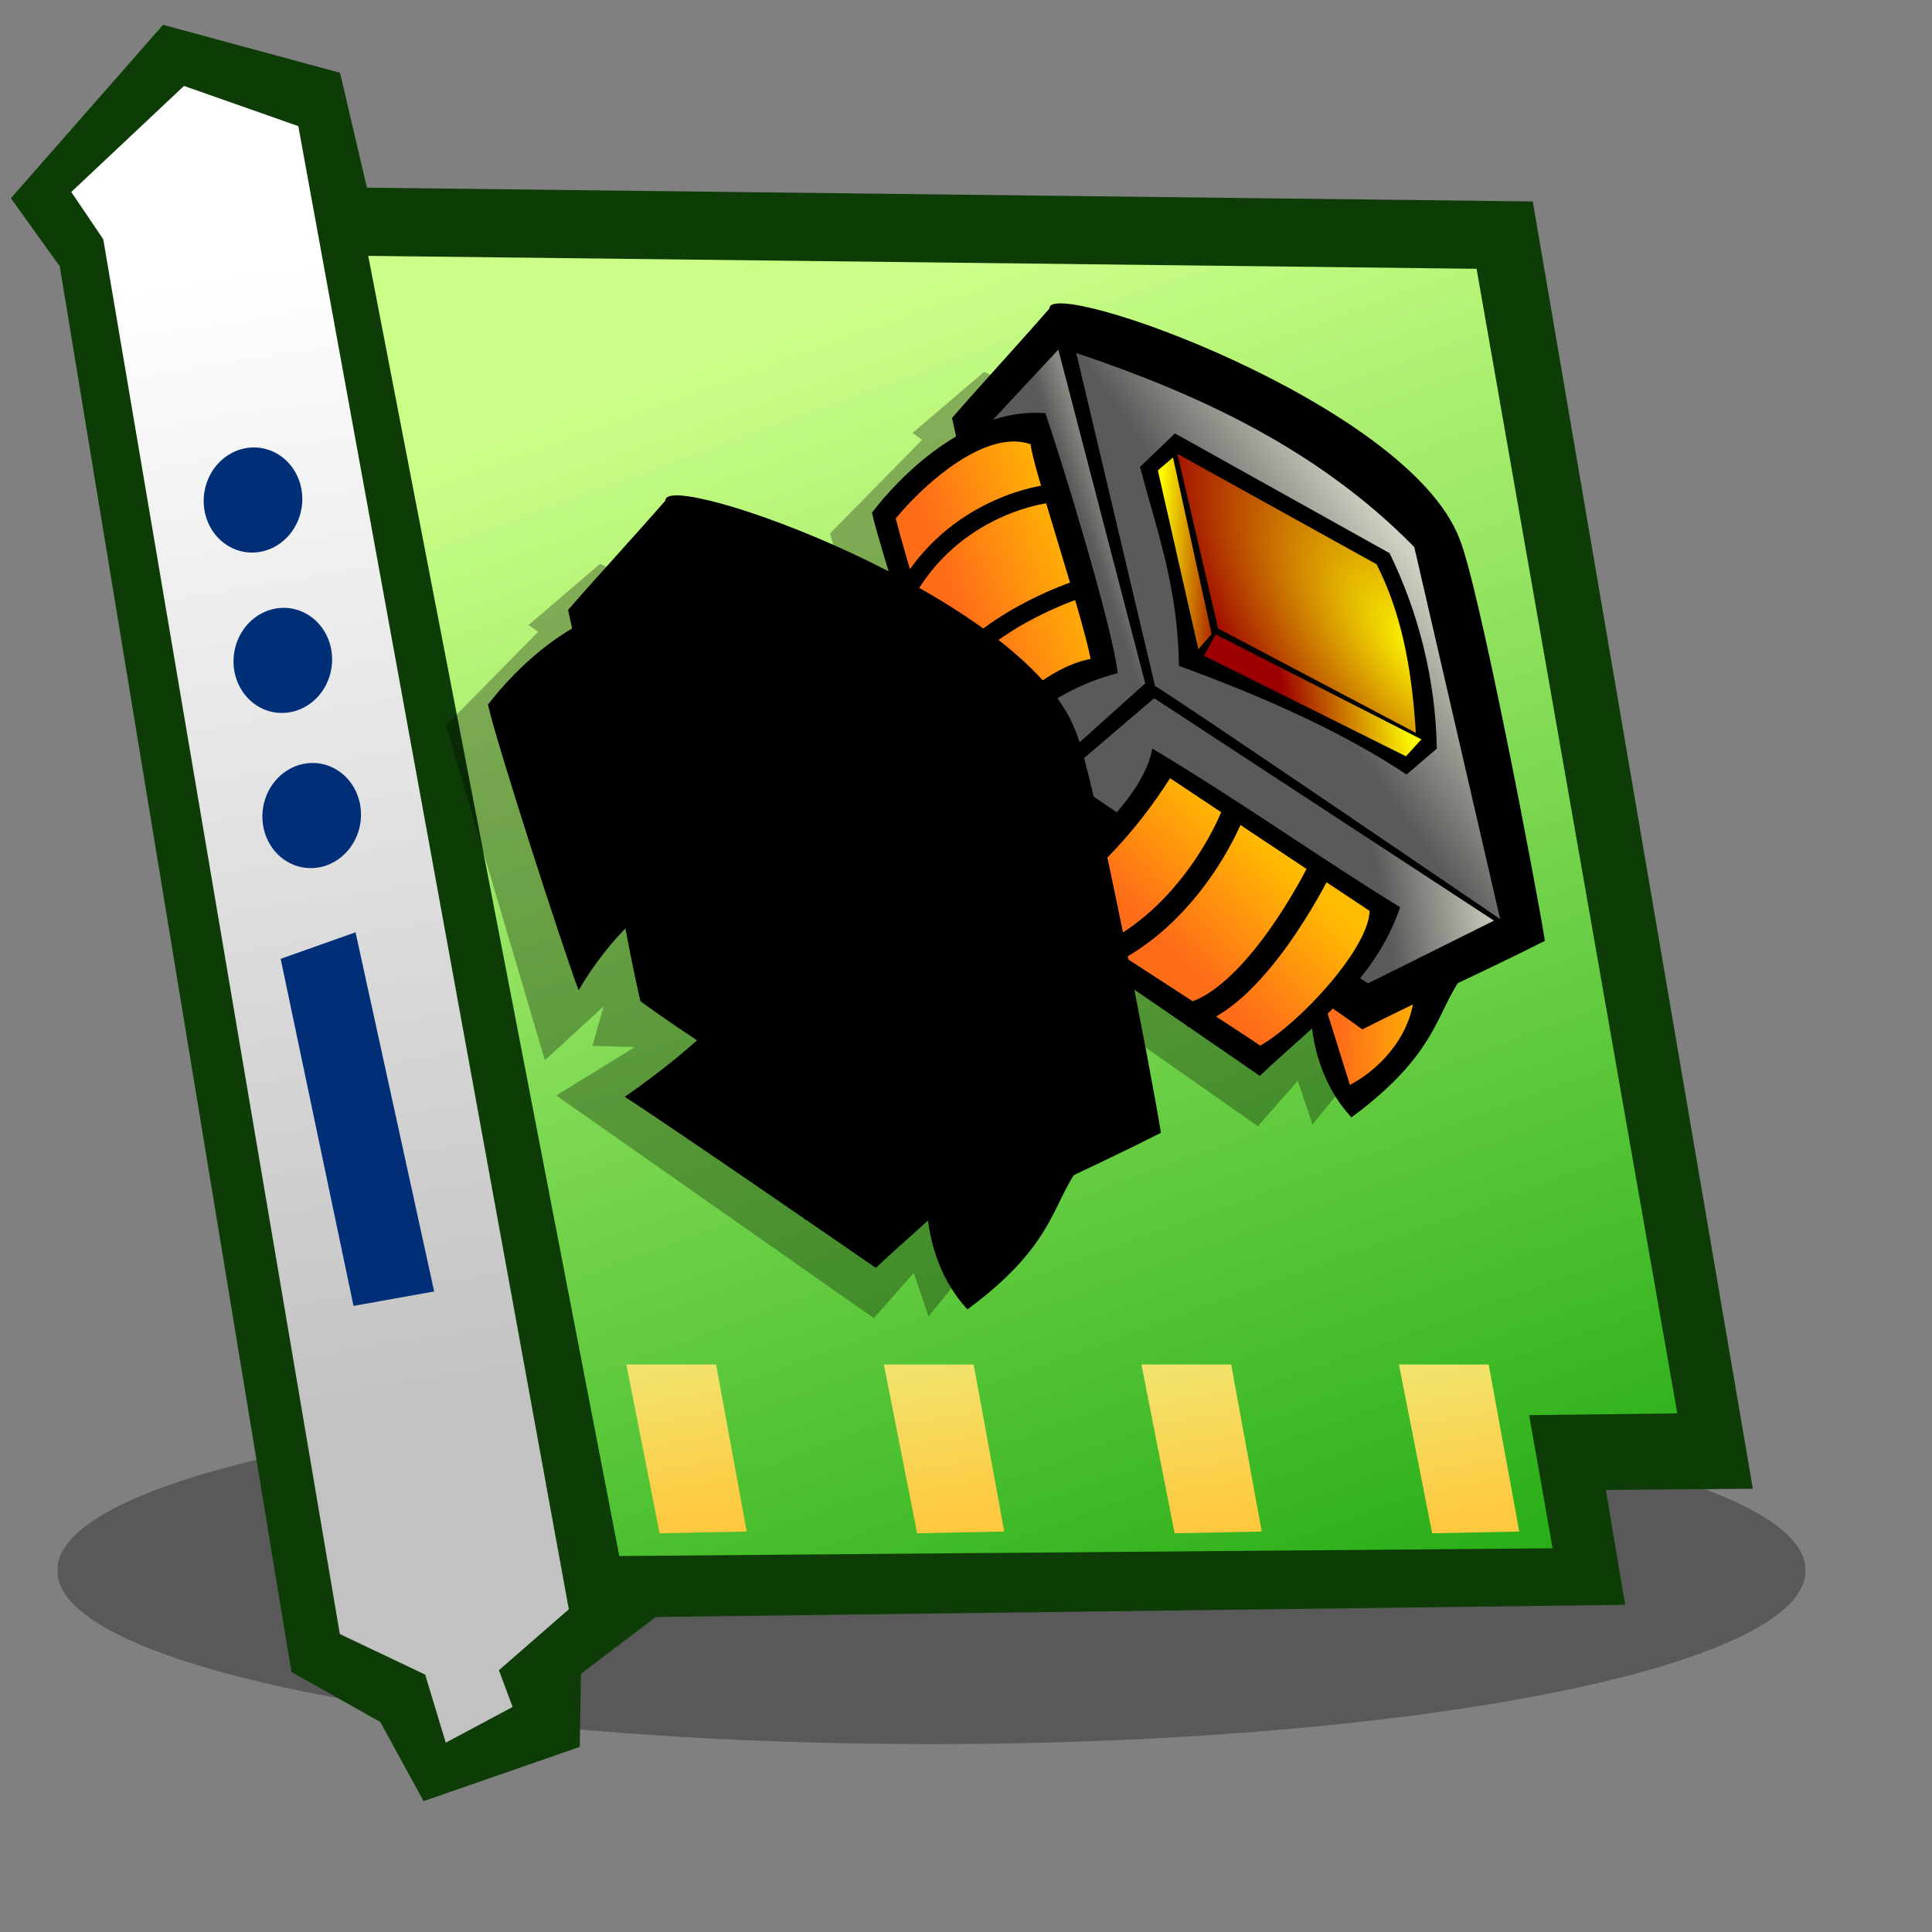 <?xml version="1.0" encoding="UTF-8" standalone="no"?>
<!-- Created with Sodipodi ("http://www.sodipodi.com/") -->

<svg
   xmlns:dc="http://purl.org/dc/elements/1.1/"
   xmlns:cc="http://creativecommons.org/ns#"
   xmlns:rdf="http://www.w3.org/1999/02/22-rdf-syntax-ns#"
   xmlns:svg="http://www.w3.org/2000/svg"
   xmlns="http://www.w3.org/2000/svg"
   xmlns:xlink="http://www.w3.org/1999/xlink"
   xmlns:sodipodi="http://sodipodi.sourceforge.net/DTD/sodipodi-0.dtd"
   xmlns:inkscape="http://www.inkscape.org/namespaces/inkscape"
   id="svg548"
   sodipodi:version="0.32"
   width="72pt"
   height="72pt"
   sodipodi:docname="sensors-applet-gpu.svg"
   inkscape:version="0.47+devel r9232"
   inkscape:output_extension="org.inkscape.output.svg.inkscape"
   version="1.1">
  <rect width="100%" height="100%" fill="#808080" stroke="none"/>
  <defs
     id="defs550">
    <linearGradient
       inkscape:collect="always"
       id="linearGradient3755">
      <stop
         style="stop-color:#ffc93f;stop-opacity:1"
         offset="0"
         id="stop3757" />
      <stop
         style="stop-color:#f1e36c;stop-opacity:1"
         offset="1"
         id="stop3759" />
    </linearGradient>
    <linearGradient
       id="linearGradient3704">
      <stop
         style="stop-color:#c2c2c2;stop-opacity:1;"
         offset="0"
         id="stop3706" />
      <stop
         style="stop-color:#ffffff;stop-opacity:1;"
         offset="1"
         id="stop3708" />
    </linearGradient>
    <linearGradient
       id="linearGradient3304">
      <stop
         style="stop-color:#cbff87;stop-opacity:1;"
         offset="0"
         id="stop3306" />
      <stop
         style="stop-color:#2aaf18;stop-opacity:1;"
         offset="1"
         id="stop3308" />
    </linearGradient>
    <linearGradient
       id="linearGradient577">
      <stop
         style="stop-color:#ffbd00;stop-opacity:1;"
         offset="0"
         id="stop578" />
      <stop
         style="stop-color:#ff6d19;stop-opacity:1;"
         offset="1"
         id="stop579" />
    </linearGradient>
    <linearGradient
       id="linearGradient568">
      <stop
         style="stop-color:#cfd2c2;stop-opacity:1;"
         offset="0"
         id="stop569" />
      <stop
         style="stop-color:#595a59;stop-opacity:1;"
         offset="1"
         id="stop570" />
    </linearGradient>
    <linearGradient
       id="linearGradient557">
      <stop
         style="stop-color:#ffff00;stop-opacity:1;"
         offset="0"
         id="stop558" />
      <stop
         style="stop-color:#9d0000;stop-opacity:1;"
         offset="1"
         id="stop559" />
    </linearGradient>
    <linearGradient
       inkscape:collect="always"
       xlink:href="#linearGradient3304"
       id="linearGradient3310"
       x1="44.3"
       y1="11.091"
       x2="19.699"
       y2="74.261"
       gradientUnits="userSpaceOnUse"
       gradientTransform="matrix(-1.079,0,0,1.007,85.253,6.104)" />
    <linearGradient
       inkscape:collect="always"
       xlink:href="#linearGradient3704"
       id="linearGradient3710"
       x1="66.204"
       y1="72.367"
       x2="81.711"
       y2="21.706"
       gradientUnits="userSpaceOnUse"
       gradientTransform="matrix(-1.067,-0.155,-0.155,1.067,100.325,3.363)" />
    <linearGradient
       inkscape:collect="always"
       xlink:href="#linearGradient3755"
       id="linearGradient2985"
       gradientUnits="userSpaceOnUse"
       gradientTransform="matrix(-1.052,0,0,1.052,94.905,-4.646)"
       x1="20.801"
       y1="76.221"
       x2="21.951"
       y2="68.872" />
    <linearGradient
       inkscape:collect="always"
       xlink:href="#linearGradient577"
       id="linearGradient2987"
       gradientUnits="userSpaceOnUse"
       gradientTransform="scale(0.95,1.053)"
       spreadMethod="pad"
       x1="0.931"
       y1="52.571"
       x2="6.973"
       y2="60.733" />
    <linearGradient
       inkscape:collect="always"
       xlink:href="#linearGradient568"
       id="linearGradient2989"
       gradientUnits="userSpaceOnUse"
       gradientTransform="scale(1.567,0.638)"
       spreadMethod="pad"
       x1="23.422"
       y1="36.166"
       x2="29.506"
       y2="61.846" />
    <radialGradient
       inkscape:collect="always"
       xlink:href="#linearGradient557"
       id="radialGradient2991"
       gradientUnits="userSpaceOnUse"
       gradientTransform="scale(1.494,0.669)"
       spreadMethod="pad"
       cx="22.889"
       cy="42.203"
       fx="22.889"
       fy="42.203"
       r="27.14" />
    <linearGradient
       inkscape:collect="always"
       xlink:href="#linearGradient557"
       id="linearGradient2993"
       gradientUnits="userSpaceOnUse"
       gradientTransform="scale(1.396,0.716)"
       spreadMethod="pad"
       x1="19.401"
       y1="49.752"
       x2="30.072"
       y2="59.189" />
    <linearGradient
       inkscape:collect="always"
       xlink:href="#linearGradient557"
       id="linearGradient2995"
       gradientUnits="userSpaceOnUse"
       gradientTransform="scale(1.241,0.806)"
       spreadMethod="pad"
       x1="55.493"
       y1="45.399"
       x2="49.203"
       y2="41.139" />
    <linearGradient
       inkscape:collect="always"
       xlink:href="#linearGradient568"
       id="linearGradient2997"
       gradientUnits="userSpaceOnUse"
       gradientTransform="scale(1.302,0.768)"
       spreadMethod="pad"
       x1="3.444"
       y1="54.634"
       x2="12.933"
       y2="64.278" />
    <linearGradient
       inkscape:collect="always"
       xlink:href="#linearGradient577"
       id="linearGradient2999"
       gradientUnits="userSpaceOnUse"
       gradientTransform="scale(1.046,0.956)"
       spreadMethod="pad"
       x1="25.757"
       y1="57.072"
       x2="24.192"
       y2="73.35" />
    <linearGradient
       inkscape:collect="always"
       xlink:href="#linearGradient568"
       id="linearGradient3001"
       gradientUnits="userSpaceOnUse"
       gradientTransform="scale(1.082,0.924)"
       spreadMethod="pad"
       x1="61.635"
       y1="42.959"
       x2="65.302"
       y2="50.903" />
    <linearGradient
       inkscape:collect="always"
       xlink:href="#linearGradient577"
       id="linearGradient3003"
       gradientUnits="userSpaceOnUse"
       gradientTransform="scale(0.992,1.008)"
       spreadMethod="pad"
       x1="67.597"
       y1="48.13"
       x2="73.033"
       y2="62.949" />
  </defs>
  <sodipodi:namedview
     id="base"
     inkscape:zoom="4.5222222"
     inkscape:cx="70.209765"
     inkscape:cy="43.383462"
     inkscape:window-width="795"
     inkscape:window-height="724"
     inkscape:window-x="119"
     inkscape:window-y="38"
     inkscape:current-layer="svg548"
     showgrid="false"
     inkscape:window-maximized="0" />
  <path
     sodipodi:type="arc"
     style="fill:#000000;fill-opacity:0.302;stroke:none"
     id="path3730"
     sodipodi:cx="45.110565"
     sodipodi:cy="82.702705"
     sodipodi:rx="40.245701"
     sodipodi:ry="3.7592137"
     d="m 85.356,82.703 a 40.246,3.759 0 1 1 -80.491,0 40.246,3.759 0 1 1 80.491,0 z"
     transform="matrix(-1.079,0,0,2.284,94.955,-110.859)" />
  <path
     style="fill:#0d3c07;fill-opacity:1;fill-rule:evenodd;stroke:none"
     d="M 87.099,73.975 76.163,10.01 18.232,9.325 16.896,3.617 8.103,1.233 0.54,9.85 l 2.428,3.381 11.513,69.85 4.412,2.48 2.155,3.936 7.76,-2.695 0.059,-3.636 3.718,-2.818 48.169,-0.607 -0.961,-5.707 z"
     id="path2242"
     sodipodi:nodetypes="cccccccccccccccc"
     inkscape:connector-curvature="0" />
  <path
     style="fill:url(#linearGradient3310);fill-opacity:1;fill-rule:evenodd;stroke:none"
     d="m 18.297,12.714 55.073,0.642 9.974,56.873 -7.361,0.089 1.163,6.615 -46.374,0.385 z"
     id="path2238"
     sodipodi:nodetypes="ccccccc"
     inkscape:connector-curvature="0" />
  <path
     style="fill:url(#linearGradient3710);fill-opacity:1;fill-rule:evenodd;stroke:none"
     d="M 22.15,86.592 25.471,84.819 24.79,82.992 28.264,79.965 14.823,6.267 9.142,4.27 l -5.6,5.268 1.59,2.352 11.754,69.305 4.24,2.015"
     id="path3220"
     sodipodi:nodetypes="cccccccccc"
     inkscape:connector-curvature="0" />
  <path
     style="fill:url(#linearGradient2985);fill-opacity:1;fill-rule:evenodd;stroke:none"
     d="m 75.491,76.101 -1.519,-8.3 -4.46,0 1.652,8.387 z"
     id="path3222"
     sodipodi:nodetypes="ccccc"
     inkscape:tile-cx="21.29812"
     inkscape:tile-cy="72.858758"
     inkscape:tile-w="5.6844263"
     inkscape:tile-h="7.9729398"
     inkscape:tile-x0="18.455907"
     inkscape:tile-y0="68.872288"
     inkscape:connector-curvature="0" />
  <path
     sodipodi:type="arc"
     style="fill:#002f77;fill-opacity:1;stroke:none"
     id="path3424"
     sodipodi:cx="68.799576"
     sodipodi:cy="23.858587"
     sodipodi:rx="1.8763522"
     sodipodi:ry="2.3454401"
     d="m 70.676,23.859 a 1.876,2.345 0 1 1 -3.753,0 1.876,2.345 0 1 1 3.753,0 z"
     transform="matrix(-1.29,-0.188,-0.16,1.103,105.14,11.463)" />
  <path
     sodipodi:type="arc"
     style="fill:#002f77;fill-opacity:1;stroke:none"
     id="path3426"
     sodipodi:cx="68.799576"
     sodipodi:cy="23.858587"
     sodipodi:rx="1.8763522"
     sodipodi:ry="2.3454401"
     d="m 70.676,23.859 a 1.876,2.345 0 1 1 -3.753,0 1.876,2.345 0 1 1 3.753,0 z"
     transform="matrix(-1.29,-0.188,-0.16,1.103,106.622,19.433)" />
  <path
     sodipodi:type="arc"
     style="fill:#002f77;fill-opacity:1;stroke:none"
     id="path3428"
     sodipodi:cx="68.799576"
     sodipodi:cy="23.858587"
     sodipodi:rx="1.8763522"
     sodipodi:ry="2.3454401"
     d="m 70.676,23.859 a 1.876,2.345 0 1 1 -3.753,0 1.876,2.345 0 1 1 3.753,0 z"
     transform="matrix(-1.29,-0.188,-0.16,1.103,108.057,27.142)" />
  <path
     style="fill:#002f77;fill-opacity:1;fill-rule:evenodd;stroke:none"
     d="m 17.667,46.326 3.906,17.846 -4.006,0.718 -3.621,-17.247 z"
     id="path3430"
     inkscape:connector-curvature="0" />
  <g
     id="g2881"
     transform="matrix(-0.294,-0.344,-0.344,0.294,108.577,17.057)">
    <g
       transform="translate(-5.765,57.319)"
       id="g2860">
      <path
         style="fill:#000000;fill-opacity:0.3;fill-rule:evenodd;stroke:none"
         d="m 4.062,64.375 -1.25,6.875 4.688,-1.875 -0.938,6.562 41.25,10.625 -1.562,-10 3.125,3.438 2.5,-3.75 -0.312,8.75 35,-15.625 1.25,-14.375 1.25,0.312 c 0,0 0,-10 0,-10.312 0,-0.312 -31.25,-12.5 -31.25,-12.5 L 5.625,52.812"
         id="path593"
         inkscape:connector-curvature="0" />
      <path
         style="fill:#000000;fill-opacity:1;fill-rule:evenodd;stroke:none"
         d="m 4.688,46.875 c -0.625,5.625 -5,7.812 -4.062,20.625 8.125,0.312 13.75,-5.938 13.75,-5.938 -1.979,-2.604 -5.833,-8.333 -8.75,-12.5"
         id="path592"
         sodipodi:nodetypes="cccc"
         inkscape:connector-curvature="0" />
      <path
         style="fill:url(#linearGradient2987);fill-opacity:1;fill-rule:evenodd;stroke:none"
         d="m 7.188,52.812 c -3.75,2.917 -4.688,8.333 -3.75,12.5 C 7.083,63.75 10.729,62.188 14.375,60.625 11.354,58.646 8.958,56.354 7.188,52.812 z"
         id="path590"
         sodipodi:nodetypes="cccc"
         inkscape:connector-curvature="0" />
      <path
         style="fill:#000000;fill-opacity:1;fill-rule:evenodd;stroke:none"
         d="m 1.562,38.75 c 1.562,6.562 4.062,15 5.625,21.562 13.229,3.125 29.271,9.375 42.5,12.5 C 61.979,66.354 75.208,57.396 87.5,50.938 88.229,46.042 88.958,39.896 89.688,35 92.5,32.812 56.25,11.875 41.25,17.188 36.25,18.75 7.188,35.312 1.562,38.75 z"
         id="path589"
         sodipodi:nodetypes="ccccccc"
         inkscape:connector-curvature="0" />
      <path
         style="fill:url(#linearGradient2989);fill-opacity:1;fill-rule:evenodd;stroke:none"
         d="M 50.625,53.125 C 50.312,52.812 6.562,40.938 6.562,40.938 18.958,34.479 31.354,28.021 43.75,21.562 c 15,1.042 28.125,7.083 40.312,14.375 C 72.917,41.667 61.771,47.396 50.625,53.125 z"
         id="path567"
         sodipodi:nodetypes="ccccc"
         inkscape:connector-curvature="0" />
      <path
         style="fill:#000000;fill-opacity:1;fill-rule:evenodd;stroke:none"
         d="m 25.312,34.062 c 0,1.458 0,2.917 0,4.375 C 33.75,40.833 42.5,45.104 50.625,49.688 57.083,44.271 63.229,41.979 70,38.75 c 0.104,-1.771 0.208,-3.542 0.312,-5.312 -8.438,-3.125 -16.875,-6.25 -25.312,-9.375 -6.875,1.771 -13.75,5.104 -19.688,10 z"
         id="path566"
         sodipodi:nodetypes="ccccccc"
         inkscape:connector-curvature="0" />
      <path
         style="fill:url(#radialGradient2991);fill-opacity:1;fill-rule:evenodd;stroke:none"
         d="m 28.125,34.688 c 7.604,3.021 15.208,6.042 22.812,9.062 5.833,-3.021 11.667,-6.042 17.5,-9.062 C 60.625,31.771 52.812,28.854 45,25.938 c -5.625,1.354 -10.938,4.271 -16.875,8.75 z"
         id="path556"
         sodipodi:nodetypes="ccccc"
         inkscape:connector-curvature="0" />
      <path
         style="fill:url(#linearGradient2993);fill-opacity:1;fill-rule:evenodd;stroke:none"
         d="m 50.625,44.375 -0.938,2.5 -22.812,-9.688 0.312,-2.5 z"
         id="path562"
         sodipodi:nodetypes="ccccc"
         inkscape:connector-curvature="0" />
      <path
         style="fill:url(#linearGradient2995);fill-opacity:1;fill-rule:evenodd;stroke:none"
         d="M 50.938,44.688 50.625,46.875 68.438,37.5 l 0,-2.188 z"
         id="path564"
         sodipodi:nodetypes="ccccc"
         inkscape:connector-curvature="0" />
      <path
         style="fill:url(#linearGradient2997);fill-opacity:1;fill-rule:evenodd;stroke:none"
         d="m 49.688,54.062 0,13.125 -39.062,-10.625 -3.75,-15 z"
         id="path580"
         sodipodi:nodetypes="ccccc"
         inkscape:connector-curvature="0" />
      <path
         style="fill:#000000;fill-opacity:1;fill-rule:evenodd;stroke:none"
         d="m 45.625,57.812 c -3.438,4.062 -3.75,13.75 -2.812,23.125 -6.25,-1.875 -32.188,-8.75 -32.188,-8.75 0.417,-7.917 -0.417,-16.146 4.062,-23.75 9.271,3.021 20.104,5.729 30.938,9.375 z"
         id="path574"
         sodipodi:nodetypes="ccccc"
         inkscape:connector-curvature="0" />
      <path
         style="fill:url(#linearGradient2999);fill-opacity:1;fill-rule:evenodd;stroke:none"
         d="m 16.562,51.25 25.312,7.188 c -1.979,6.458 -2.708,12.917 -2.188,19.375 0,0 -26.25,-7.812 -26.562,-7.812 -0.938,-4.688 0.312,-15.938 3.438,-18.75 z"
         id="path572"
         sodipodi:nodetypes="ccccc"
         inkscape:connector-curvature="0" />
      <path
         style="fill:none;stroke:#000000;stroke-width:2.625;stroke-linecap:butt;stroke-linejoin:miter;stroke-opacity:1;stroke-dasharray:none"
         d="m 23.438,52.812 c 0,0 -6.25,14.688 -2.5,21.25"
         id="path575"
         inkscape:connector-curvature="0" />
      <path
         style="fill:none;stroke:#000000;stroke-width:2.5;stroke-linecap:butt;stroke-linejoin:miter;stroke-opacity:1;stroke-dasharray:none"
         d="m 34.688,55.312 c -0.312,0.312 -5.625,10.312 -3.125,20.625"
         id="path576"
         sodipodi:nodetypes="cc"
         inkscape:connector-curvature="0" />
      <path
         style="fill:url(#linearGradient3001);fill-opacity:1;fill-rule:evenodd;stroke:none"
         d="M 51.562,53.75 51.25,66.562 84.375,48.125 85.625,37.188 z"
         id="path587"
         sodipodi:nodetypes="ccccc"
         inkscape:connector-curvature="0" />
      <path
         style="fill:#000000;fill-opacity:1;fill-rule:evenodd;stroke:none"
         d="M 54.375,55.312 C 57.5,61.667 57.812,68.958 55,77.188 59.375,75.625 81.875,66.25 85.312,64.375 86.25,60 87.5,49.062 81.25,42.812 c -4.062,1.562 -22.188,9.375 -26.875,12.5 z"
         id="path584"
         sodipodi:nodetypes="ccccc"
         inkscape:connector-curvature="0" />
      <path
         style="fill:url(#linearGradient3003);fill-opacity:1;fill-rule:evenodd;stroke:none"
         d="m 57.5,56.562 c 2.5,4.375 1.875,11.25 0.938,16.25 4.375,-0.625 22.188,-8.75 24.688,-10 C 84.062,57.5 84.062,48.75 79.688,46.25 78.125,47.5 61.875,54.062 57.5,56.562 z"
         id="path582"
         sodipodi:nodetypes="ccccc"
         inkscape:connector-curvature="0" />
      <path
         style="fill:none;stroke:#000000;stroke-width:2;stroke-linecap:butt;stroke-linejoin:miter;stroke-opacity:1;stroke-dasharray:none"
         d="m 64.375,53.125 c 0,0 4.062,10 1.562,17.5"
         id="path585"
         sodipodi:nodetypes="cc"
         inkscape:connector-curvature="0" />
      <path
         style="fill:none;stroke:#000000;stroke-width:2;stroke-linecap:butt;stroke-linejoin:miter;stroke-opacity:1;stroke-dasharray:none"
         d="m 74.375,48.438 c 0,0 5.312,7.812 2.188,17.812"
         id="path586"
         sodipodi:nodetypes="cc"
         inkscape:connector-curvature="0" />
    </g>
  </g>
  <use
     x="0"
     y="0"
     xlink:href="#g2881"
     id="use2921"
     transform="translate(-19.08,9.54)"
     width="90"
     height="90" />
  <use
     x="0"
     y="0"
     inkscape:tiled-clone-of="#path3222"
     xlink:href="#path3222"
     transform="translate(-6.398,0)"
     id="use2973"
     width="90"
     height="90" />
  <use
     x="0"
     y="0"
     inkscape:tiled-clone-of="#path3222"
     xlink:href="#path3222"
     transform="translate(-12.796,0)"
     id="use2975"
     width="90"
     height="90" />
  <use
     x="0"
     y="0"
     inkscape:tiled-clone-of="#path3222"
     xlink:href="#path3222"
     transform="translate(-19.194,0)"
     id="use2977"
     width="90"
     height="90" />
  <use
     x="0"
     y="0"
     inkscape:tiled-clone-of="#path3222"
     xlink:href="#path3222"
     transform="translate(-25.592,0)"
     id="use2979"
     width="90"
     height="90" />
  <use
     x="0"
     y="0"
     inkscape:tiled-clone-of="#path3222"
     xlink:href="#path3222"
     transform="translate(-31.991,0)"
     id="use2981"
     width="90"
     height="90" />
  <use
     x="0"
     y="0"
     inkscape:tiled-clone-of="#path3222"
     xlink:href="#path3222"
     transform="translate(-38.389,0)"
     id="use2983"
     width="90"
     height="90" />
</svg>
